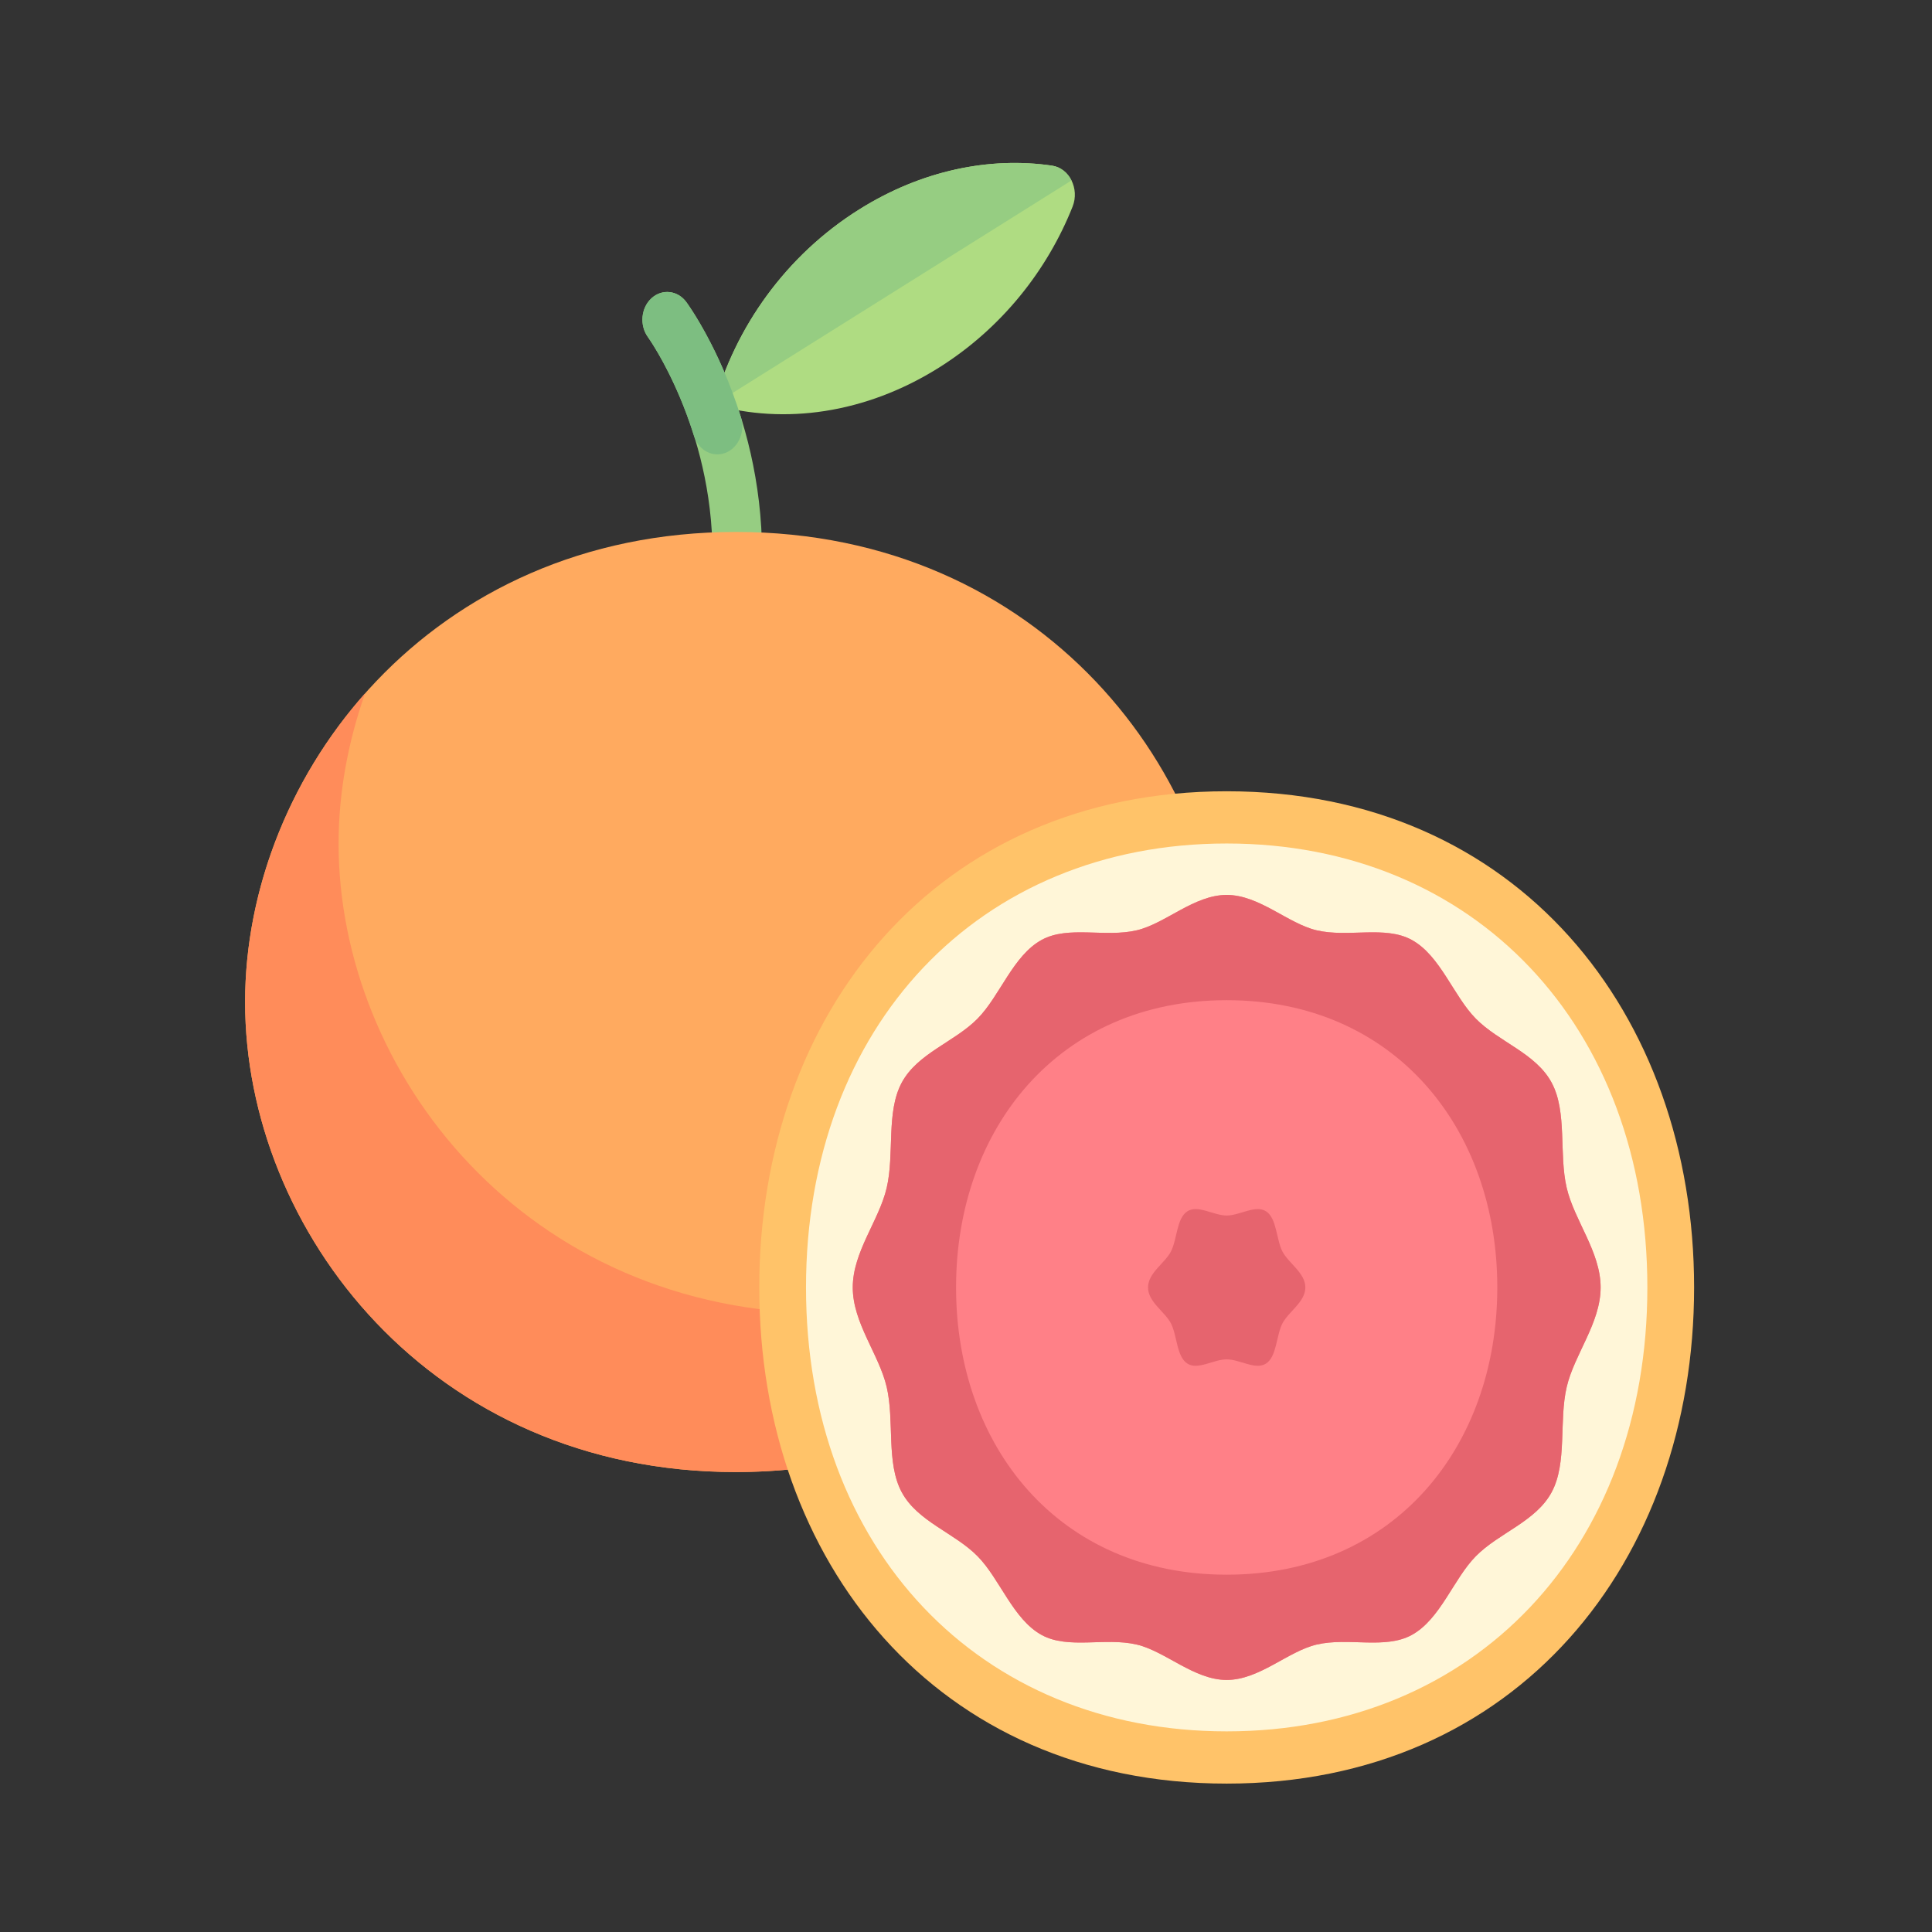 <svg width="200" height="200" xmlns="http://www.w3.org/2000/svg"><rect width="100%" height="100%" fill="#333333" stroke="none"/><path d="M76.323 60.285c-1.417 0-2.566-1.283-2.566-2.867 0-13.182-6.613-22.424-6.679-22.516-.893-1.225-.73-3.031.367-4.032 1.095-.997 2.707-.82 3.602.399.321.435 7.842 10.845 7.842 26.149 0 1.584-1.148 2.867-2.566 2.867zm0 0" fill="#96cd82"/><path d="M88.944 21.68c-7.618 4.78-12.846 12.237-15.04 20.213 7.237 2.06 15.656.955 23.275-3.823 6.48-4.066 11.23-10.068 13.855-16.68.737-1.852-.333-3.98-2.131-4.243-6.419-.938-13.479.468-19.959 4.534zm0 0" fill="#afdc82"/><path d="M108.904 17.147c-6.42-.938-13.48.468-19.959 4.534-7.619 4.779-12.847 12.236-15.04 20.212l37.017-23.213c-.4-.8-1.117-1.401-2.018-1.533zm0 0" fill="#96cd82"/><path d="M71.047 31.269c-.895-1.22-2.507-1.397-3.602-.4-1.096 1.002-1.26 2.808-.367 4.033.043.059 2.801 3.934 4.757 10.21.426 1.367 1.705 2.167 2.97 1.86 1.516-.367 2.404-2.153 1.894-3.789-2.247-7.208-5.444-11.634-5.652-11.914zm0 0" fill="#7dbe81"/><path d="M76.18 55.066c31.567 0 50.806 25.022 50.806 48.66 0 23.64-19.24 48.66-50.807 48.66-31.567 0-50.806-25.02-50.806-48.66 0-23.638 19.239-48.66 50.806-48.66zm0 0" fill="#ffaa5f"/><path d="M85.857 135.978c-31.568 0-50.807-25.02-50.807-48.66 0-5.191.963-10.498 2.746-15.543-8.014 9.04-12.423 20.67-12.423 31.951 0 23.64 19.239 48.66 50.806 48.66 24.635 0 41.71-15.25 48.044-33.177-8.777 9.903-21.866 16.77-38.366 16.77zm0 0" fill="#ff8c5a"/><path d="M126.986 184.638c-30.065 0-48.387-22.996-48.387-51.363s18.322-51.363 48.387-51.363c30.064 0 48.387 22.996 48.387 51.363s-18.323 51.363-48.387 51.363zm0 0" fill="#ffc369"/><path d="M126.986 87.318c-25.64 0-43.548 18.898-43.548 45.957s17.907 45.956 43.548 45.956c25.64 0 43.548-18.897 43.548-45.956 0-27.059-17.908-45.957-43.548-45.957zm0 0" fill="#fff6d8"/><path d="M162.186 122.974c-.826-3.518.074-7.842-1.555-10.887-1.639-3.064-5.466-4.208-7.862-6.643-2.315-2.351-3.663-6.521-6.63-8.147-2.762-1.512-6.552-.222-9.836-.99-2.983-.7-5.934-3.664-9.317-3.664s-6.333 2.963-9.317 3.663c-3.284.77-7.073-.52-9.835.991-2.968 1.626-4.316 5.796-6.632 8.147-2.395 2.435-6.222 3.579-7.861 6.643-1.63 3.045-.729 7.37-1.554 10.887-.793 3.383-3.51 6.616-3.51 10.3 0 3.685 2.717 6.918 3.51 10.3.825 3.517-.076 7.84 1.553 10.884 1.639 3.065 5.466 4.21 7.861 6.646 2.315 2.351 3.663 6.522 6.633 8.149 2.762 1.511 6.552.221 9.836.99 2.985.7 5.934 3.664 9.317 3.664 3.382 0 6.331-2.964 9.316-3.664 3.284-.769 7.074.521 9.836-.99 2.97-1.627 4.318-5.798 6.633-8.149 2.395-2.436 6.222-3.581 7.861-6.646 1.628-3.043.728-7.367 1.553-10.884.793-3.382 3.51-6.615 3.51-10.3 0-3.684-2.718-6.917-3.51-10.3zm0 0" fill="#ff8087"/><g fill="#e6646e"><path d="M135.128 133.275c0 1.506-1.74 2.505-2.371 3.722-.65 1.256-.575 3.433-1.699 4.159-1.088.704-2.724-.437-4.072-.437s-2.984 1.14-4.072.437c-1.124-.726-1.05-2.903-1.7-4.159-.63-1.216-2.37-2.214-2.37-3.722 0-1.507 1.74-2.505 2.37-3.722.651-1.255.576-3.432 1.7-4.159 1.089-.703 2.724.436 4.072.436 1.35 0 2.984-1.139 4.073-.436 1.123.727 1.049 2.903 1.698 4.159.63 1.217 2.371 2.215 2.371 3.722zm0 0"/><path d="M162.186 122.974c-.826-3.518.074-7.842-1.555-10.887-1.64-3.064-5.466-4.208-7.862-6.643-2.315-2.351-3.663-6.521-6.631-8.147-2.76-1.512-6.551-.221-9.834-.99-2.984-.7-5.935-3.664-9.318-3.664s-6.333 2.963-9.317 3.663c-3.284.77-7.073-.52-9.835.991-2.968 1.626-4.317 5.796-6.632 8.147-2.395 2.435-6.222 3.579-7.861 6.643-1.63 3.045-.729 7.37-1.554 10.887-.794 3.383-3.51 6.616-3.51 10.3 0 3.685 2.716 6.918 3.51 10.3.825 3.517-.076 7.84 1.552 10.885 1.64 3.064 5.467 4.21 7.862 6.645 2.315 2.352 3.664 6.522 6.633 8.149 2.762 1.511 6.552.221 9.836.99 2.985.7 5.934 3.664 9.317 3.664 3.382 0 6.331-2.963 9.315-3.664 3.285-.769 7.075.521 9.837-.99 2.97-1.627 4.318-5.797 6.633-8.149 2.395-2.436 6.222-3.581 7.861-6.645 1.628-3.044.728-7.368 1.553-10.885.793-3.382 3.51-6.615 3.51-10.3 0-3.684-2.718-6.917-3.51-10.3zm-35.2 40.037c-17.405 0-28.014-13.313-28.014-29.736s10.609-29.737 28.014-29.737S155 116.851 155 133.275s-10.609 29.736-28.014 29.736zm0 0"/></g></svg>